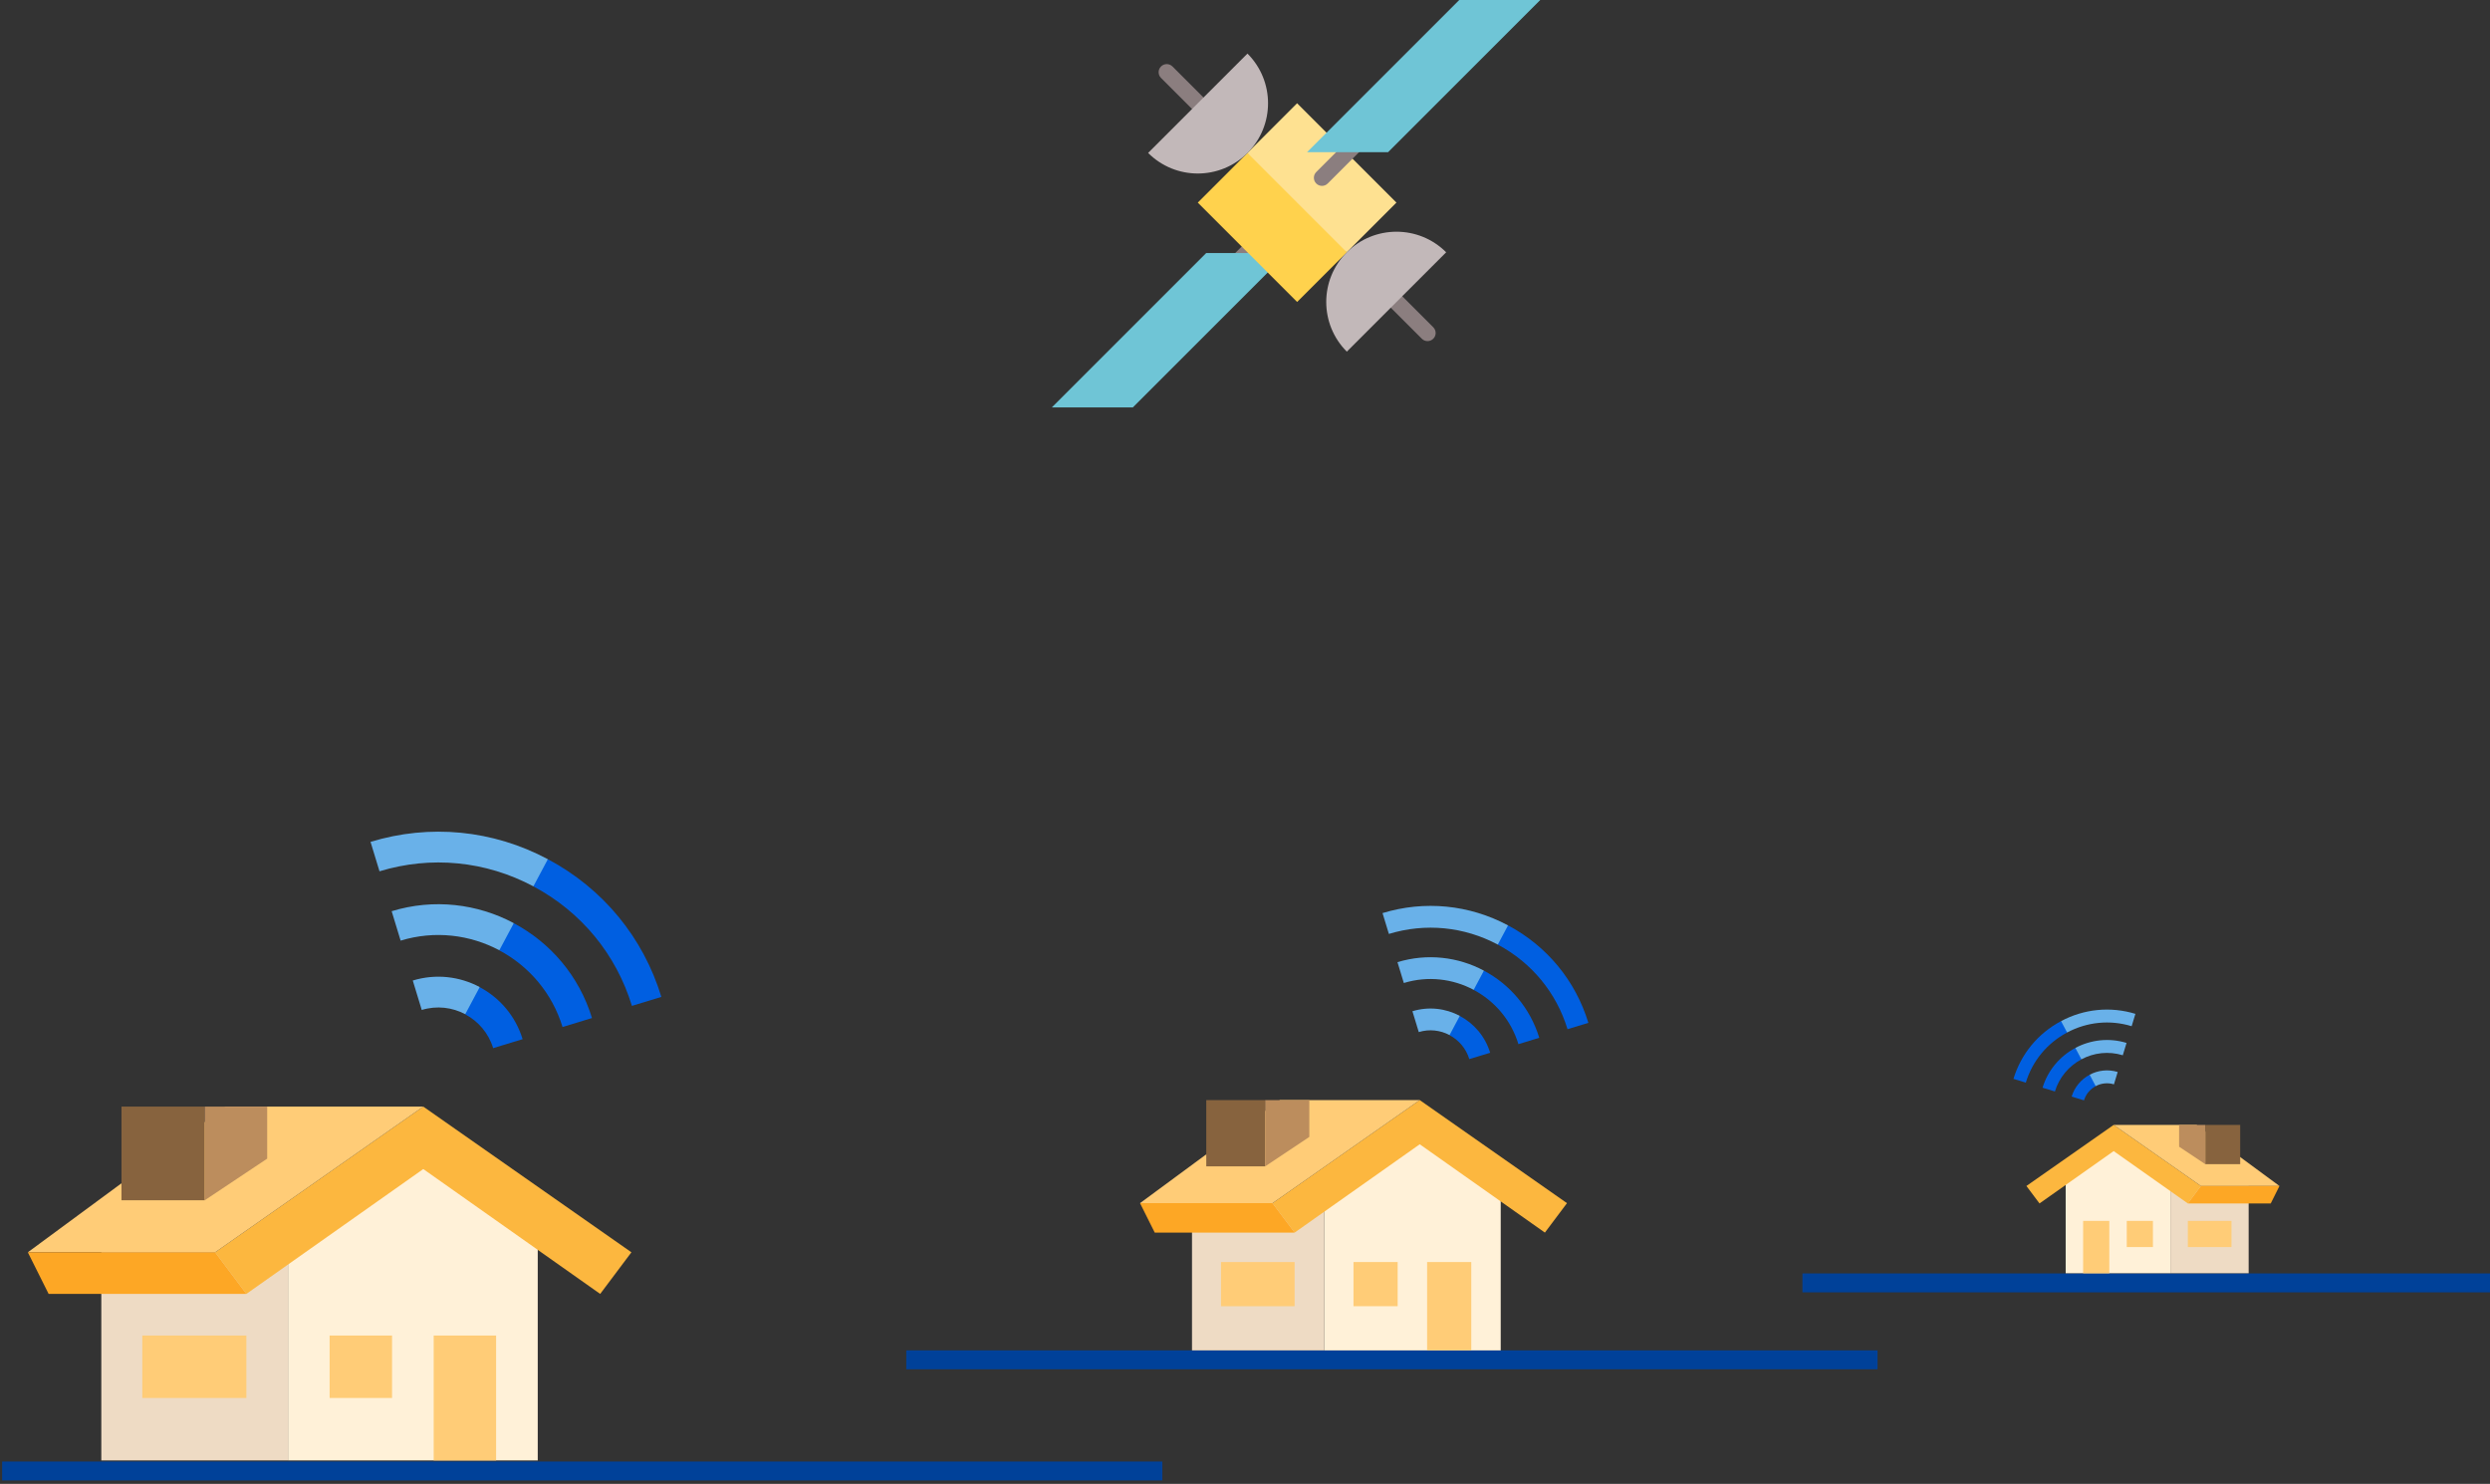 <?xml version="1.0" encoding="UTF-8" standalone="no"?>
<!-- Created with Inkscape (http://www.inkscape.org/) -->

<svg
   xmlns:dc="http://purl.org/dc/elements/1.1/"
   xmlns:cc="http://creativecommons.org/ns#"
   xmlns:rdf="http://www.w3.org/1999/02/22-rdf-syntax-ns#"
   xmlns:svg="http://www.w3.org/2000/svg"
   xmlns="http://www.w3.org/2000/svg"
   xmlns:sodipodi="http://sodipodi.sourceforge.net/DTD/sodipodi-0.dtd"
   xmlns:inkscape="http://www.inkscape.org/namespaces/inkscape"
   width="1677.992"
   height="1000"
   viewBox="0 0 443.969 264.583"
   version="1.1"
   id="svg8"
   sodipodi:docname="vsat-ku-band.svg"
   inkscape:version="0.92.4 (5da689c313, 2019-01-14)">
  <rect x="0" y="0" width="443.969" height="264.583" fill="#333333" stroke="none"/>
  <defs
     id="defs2" />
  <sodipodi:namedview
     id="base"
     pagecolor="#1f1f1f"
     bordercolor="#666666"
     borderopacity="1.0"
     inkscape:pageopacity="0"
     inkscape:pageshadow="2"
     inkscape:zoom="0.35"
     inkscape:cx="1861.4083"
     inkscape:cy="1034.7903"
     inkscape:document-units="px"
     inkscape:current-layer="layer1"
     showgrid="false"
     showborder="true"
     units="px"
     inkscape:window-width="1920"
     inkscape:window-height="1013"
     inkscape:window-x="-9"
     inkscape:window-y="-9"
     inkscape:window-maximized="1" />
  <g
     inkscape:label="Layer 1"
     inkscape:groupmode="layer"
     id="layer1"
     transform="translate(565.069,-158.038)">
    <g
       transform="matrix(0.437,0,0,0.437,-24.553,-451.392)"
       id="g6324">
      <g
         id="g6031"
         transform="matrix(1.047,0.558,-0.558,1.047,-1003.998,1385.796)">
        <g
           transform="matrix(0.353,0,0,0.353,45.196,271.003)"
           id="g6023"
           style="fill:#005fe1">
          <path
             id="path6017"
             d="M 316.59,166.312 C 299.887,149.609 277.941,141.254 256,141.254 L 245.992,156.668 256,171.242 c 14.262,0 28.52,5.43 39.375,16.281 z m 0,0"
             inkscape:connector-curvature="0" />
          <path
             id="path6019"
             d="M 366.551,116.352 C 336.07,85.871 296.035,70.629 256,70.629 L 245.992,86.602 256,100.617 c 32.355,0 64.707,12.316 89.34,36.945 z m 0,0"
             inkscape:connector-curvature="0" />
          <path
             id="path6021"
             d="M 416.512,66.387 C 373.703,23.578 316.699,0 256,0 L 245.992,15 256,30 c 52.684,0 102.156,20.457 139.301,57.602 z m 0,0"
             inkscape:connector-curvature="0" />
        </g>
        <path
           id="path6025"
           d="m 114.132,329.674 7.484,7.484 c 3.83,-3.83 8.859,-5.745 13.891,-5.745 v -10.579 c -7.74,0 -15.482,2.946 -21.375,8.84 z m 0,0"
           inkscape:connector-curvature="0"
           style="fill:#69b1e9;stroke-width:0.353" />
        <path
           id="path6027"
           d="m 96.507,312.049 7.483,7.483 c 8.69,-8.689 20.103,-13.033 31.517,-13.033 v -10.579 c -14.124,0 -28.247,5.377 -39,16.13 z m 0,0"
           inkscape:connector-curvature="0"
           style="fill:#69b1e9;stroke-width:0.353" />
        <path
           id="path6029"
           d="m 78.882,294.423 7.483,7.484 C 99.469,288.803 116.921,281.586 135.507,281.586 v -10.583 c -21.413,0 -41.523,8.318 -56.625,23.42 z m 0,0"
           inkscape:connector-curvature="0"
           style="fill:#69b1e9;stroke-width:0.353" />
      </g>
      <g
         id="g6053"
         transform="matrix(-2.006,0,0,2.006,-1611.915,1558.15)">
        <path
           id="path6033"
           d="m -245.533,173.175 v 42.333 h -50.8 v -44.45 L -273.05,154.125 Z"
           inkscape:connector-curvature="0"
           style="fill:#fff1d8;stroke-width:0.265" />
        <path
           id="path6035"
           d="m -245.533,173.175 h 37.968 v 42.333 h -37.968 z"
           inkscape:connector-curvature="0"
           style="fill:#eedbc4;stroke-width:0.265" />
        <path
           id="path6037"
           d="m -287.867,190.108 h 12.7 v 25.4 h -12.7 z"
           inkscape:connector-curvature="0"
           style="fill:#ffcc77;stroke-width:0.265" />
        <path
           id="path6039"
           d="M -237.067,190.108 H -215.9 v 12.7 h -21.167 z"
           inkscape:connector-curvature="0"
           style="fill:#ffcc77;stroke-width:0.265" />
        <path
           id="path6041"
           d="m -309.033,181.642 35.983,-25.4 35.983,25.4 6.35,-8.467 -42.333,-29.633 -42.333,29.633 z"
           inkscape:connector-curvature="0"
           style="fill:#fcb73f;stroke-width:0.265" />
        <path
           id="path6043"
           d="m -192.617,173.175 h -38.1 L -273.05,143.542 h 40.217 z"
           inkscape:connector-curvature="0"
           style="fill:#ffcc77;stroke-width:0.265" />
        <path
           id="path6045"
           d="m -192.617,173.175 -4.233,8.467 h -40.217 l 6.35,-8.467 z"
           inkscape:connector-curvature="0"
           style="fill:#fda725;stroke-width:0.265" />
        <path
           id="path6047"
           d="m -266.7,190.108 h 12.7 v 12.7 h -12.7 z"
           inkscape:connector-curvature="0"
           style="fill:#ffcc77;stroke-width:0.265" />
        <path
           id="path6049"
           d="m -228.6,143.542 h 16.933 v 19.05 H -228.6 Z"
           inkscape:connector-curvature="0"
           style="fill:#87633e;stroke-width:0.265" />
        <path
           id="path6051"
           d="m -228.6,143.542 v 19.05 l -12.7,-8.467 v -10.583 z"
           inkscape:connector-curvature="0"
           style="fill:#bc8d5d;stroke-width:0.265" />
      </g>
      <rect
         y="1990.914"
         x="-1236.011"
         height="7.713"
         width="473.384"
         id="rect6055"
         style="opacity:1;vector-effect:none;fill:#004199;fill-opacity:1;stroke:none;stroke-width:0.385;stroke-linecap:round;stroke-linejoin:miter;stroke-miterlimit:4;stroke-dasharray:none;stroke-dashoffset:0;stroke-opacity:1" />
      <rect
         style="opacity:1;vector-effect:none;fill:#004199;fill-opacity:1;stroke:none;stroke-width:0.353;stroke-linecap:round;stroke-linejoin:miter;stroke-miterlimit:4;stroke-dasharray:none;stroke-dashoffset:0;stroke-opacity:1"
         id="rect6057"
         width="396.277"
         height="7.713"
         x="-867.106"
         y="1945.556" />
      <g
         transform="translate(-51.106,6.6)"
         id="g6116">
        <g
           id="g6073"
           transform="matrix(0.741,0.395,-0.395,0.741,-563.838,1511.21)">
          <g
             transform="matrix(0.353,0,0,0.353,45.196,271.003)"
             id="g6065"
             style="fill:#005fe1">
            <path
               id="path6059"
               d="M 316.59,166.312 C 299.887,149.609 277.941,141.254 256,141.254 L 245.992,156.668 256,171.242 c 14.262,0 28.52,5.43 39.375,16.281 z m 0,0"
               inkscape:connector-curvature="0" />
            <path
               id="path6061"
               d="M 366.551,116.352 C 336.07,85.871 296.035,70.629 256,70.629 L 245.992,86.602 256,100.617 c 32.355,0 64.707,12.316 89.34,36.945 z m 0,0"
               inkscape:connector-curvature="0" />
            <path
               id="path6063"
               d="M 416.512,66.387 C 373.703,23.578 316.699,0 256,0 L 245.992,15 256,30 c 52.684,0 102.156,20.457 139.301,57.602 z m 0,0"
               inkscape:connector-curvature="0" />
          </g>
          <path
             id="path6067"
             d="m 114.132,329.674 7.484,7.484 c 3.83,-3.83 8.859,-5.745 13.891,-5.745 v -10.579 c -7.74,0 -15.482,2.946 -21.375,8.84 z m 0,0"
             inkscape:connector-curvature="0"
             style="fill:#69b1e9;stroke-width:0.353" />
          <path
             id="path6069"
             d="m 96.507,312.049 7.483,7.483 c 8.69,-8.689 20.103,-13.033 31.517,-13.033 v -10.579 c -14.124,0 -28.247,5.377 -39,16.13 z m 0,0"
             inkscape:connector-curvature="0"
             style="fill:#69b1e9;stroke-width:0.353" />
          <path
             id="path6071"
             d="m 78.882,294.423 7.483,7.484 C 99.469,288.803 116.921,281.586 135.507,281.586 v -10.583 c -21.413,0 -41.523,8.318 -56.625,23.42 z m 0,0"
             inkscape:connector-curvature="0"
             style="fill:#69b1e9;stroke-width:0.353" />
        </g>
        <g
           id="g6095"
           transform="matrix(-1.419,0,0,1.419,-993.957,1633.155)">
          <path
             id="path6075"
             d="m -245.533,173.175 v 42.333 h -50.8 v -44.45 L -273.05,154.125 Z"
             inkscape:connector-curvature="0"
             style="fill:#fff1d8;stroke-width:0.265" />
          <path
             id="path6077"
             d="m -245.533,173.175 h 37.968 v 42.333 h -37.968 z"
             inkscape:connector-curvature="0"
             style="fill:#eedbc4;stroke-width:0.265" />
          <path
             id="path6079"
             d="m -287.867,190.108 h 12.7 v 25.4 h -12.7 z"
             inkscape:connector-curvature="0"
             style="fill:#ffcc77;stroke-width:0.265" />
          <path
             id="path6081"
             d="M -237.067,190.108 H -215.9 v 12.7 h -21.167 z"
             inkscape:connector-curvature="0"
             style="fill:#ffcc77;stroke-width:0.265" />
          <path
             id="path6083"
             d="m -309.033,181.642 35.983,-25.4 35.983,25.4 6.35,-8.467 -42.333,-29.633 -42.333,29.633 z"
             inkscape:connector-curvature="0"
             style="fill:#fcb73f;stroke-width:0.265" />
          <path
             id="path6085"
             d="m -192.617,173.175 h -38.1 L -273.05,143.542 h 40.217 z"
             inkscape:connector-curvature="0"
             style="fill:#ffcc77;stroke-width:0.265" />
          <path
             id="path6087"
             d="m -192.617,173.175 -4.233,8.467 h -40.217 l 6.35,-8.467 z"
             inkscape:connector-curvature="0"
             style="fill:#fda725;stroke-width:0.265" />
          <path
             id="path6089"
             d="m -266.7,190.108 h 12.7 v 12.7 h -12.7 z"
             inkscape:connector-curvature="0"
             style="fill:#ffcc77;stroke-width:0.265" />
          <path
             id="path6091"
             d="m -228.6,143.542 h 16.933 v 19.05 H -228.6 Z"
             inkscape:connector-curvature="0"
             style="fill:#87633e;stroke-width:0.265" />
          <path
             id="path6093"
             d="m -228.6,143.542 v 19.05 l -12.7,-8.467 v -10.583 z"
             inkscape:connector-curvature="0"
             style="fill:#bc8d5d;stroke-width:0.265" />
        </g>
      </g>
      <rect
         y="1914.163"
         x="-501.463"
         height="7.713"
         width="280.685"
         id="rect6118"
         style="opacity:1;vector-effect:none;fill:#004199;fill-opacity:1;stroke:none;stroke-width:0.297;stroke-linecap:round;stroke-linejoin:miter;stroke-miterlimit:4;stroke-dasharray:none;stroke-dashoffset:0;stroke-opacity:1" />
      <g
         id="g6134"
         transform="matrix(-0.439,0.234,0.234,0.439,-399.875,1660.538)">
        <g
           transform="matrix(0.353,0,0,0.353,45.196,271.003)"
           id="g6126"
           style="fill:#005fe1">
          <path
             id="path6120"
             d="M 316.59,166.312 C 299.887,149.609 277.941,141.254 256,141.254 L 245.992,156.668 256,171.242 c 14.262,0 28.52,5.43 39.375,16.281 z m 0,0"
             inkscape:connector-curvature="0" />
          <path
             id="path6122"
             d="M 366.551,116.352 C 336.07,85.871 296.035,70.629 256,70.629 L 245.992,86.602 256,100.617 c 32.355,0 64.707,12.316 89.34,36.945 z m 0,0"
             inkscape:connector-curvature="0" />
          <path
             id="path6124"
             d="M 416.512,66.387 C 373.703,23.578 316.699,0 256,0 L 245.992,15 256,30 c 52.684,0 102.156,20.457 139.301,57.602 z m 0,0"
             inkscape:connector-curvature="0" />
        </g>
        <path
           id="path6128"
           d="m 114.132,329.674 7.484,7.484 c 3.83,-3.83 8.859,-5.745 13.891,-5.745 v -10.579 c -7.74,0 -15.482,2.946 -21.375,8.84 z m 0,0"
           inkscape:connector-curvature="0"
           style="fill:#69b1e9;stroke-width:0.353" />
        <path
           id="path6130"
           d="m 96.507,312.049 7.483,7.483 c 8.69,-8.689 20.103,-13.033 31.517,-13.033 v -10.579 c -14.124,0 -28.247,5.377 -39,16.13 z m 0,0"
           inkscape:connector-curvature="0"
           style="fill:#69b1e9;stroke-width:0.353" />
        <path
           id="path6132"
           d="m 78.882,294.423 7.483,7.484 C 99.469,288.803 116.921,281.586 135.507,281.586 v -10.583 c -21.413,0 -41.523,8.318 -56.625,23.42 z m 0,0"
           inkscape:connector-curvature="0"
           style="fill:#69b1e9;stroke-width:0.353" />
      </g>
      <g
         id="g6156"
         transform="matrix(0.841,0,0,0.841,-144.844,1732.843)">
        <path
           id="path6136"
           d="m -245.533,173.175 v 42.333 h -50.8 v -44.45 L -273.05,154.125 Z"
           inkscape:connector-curvature="0"
           style="fill:#fff1d8;stroke-width:0.265" />
        <path
           id="path6138"
           d="m -245.533,173.175 h 37.968 v 42.333 h -37.968 z"
           inkscape:connector-curvature="0"
           style="fill:#eedbc4;stroke-width:0.265" />
        <path
           id="path6140"
           d="m -287.867,190.108 h 12.7 v 25.4 h -12.7 z"
           inkscape:connector-curvature="0"
           style="fill:#ffcc77;stroke-width:0.265" />
        <path
           id="path6142"
           d="M -237.067,190.108 H -215.9 v 12.7 h -21.167 z"
           inkscape:connector-curvature="0"
           style="fill:#ffcc77;stroke-width:0.265" />
        <path
           id="path6144"
           d="m -309.033,181.642 35.983,-25.4 35.983,25.4 6.35,-8.467 -42.333,-29.633 -42.333,29.633 z"
           inkscape:connector-curvature="0"
           style="fill:#fcb73f;stroke-width:0.265" />
        <path
           id="path6146"
           d="m -192.617,173.175 h -38.1 L -273.05,143.542 h 40.217 z"
           inkscape:connector-curvature="0"
           style="fill:#ffcc77;stroke-width:0.265" />
        <path
           id="path6148"
           d="m -192.617,173.175 -4.233,8.467 h -40.217 l 6.35,-8.467 z"
           inkscape:connector-curvature="0"
           style="fill:#fda725;stroke-width:0.265" />
        <path
           id="path6150"
           d="m -266.7,190.108 h 12.7 v 12.7 h -12.7 z"
           inkscape:connector-curvature="0"
           style="fill:#ffcc77;stroke-width:0.265" />
        <path
           id="path6152"
           d="m -228.6,143.542 h 16.933 v 19.05 H -228.6 Z"
           inkscape:connector-curvature="0"
           style="fill:#87633e;stroke-width:0.265" />
        <path
           id="path6154"
           d="m -228.6,143.542 v 19.05 l -12.7,-8.467 v -10.583 z"
           inkscape:connector-curvature="0"
           style="fill:#bc8d5d;stroke-width:0.265" />
      </g>
      <g
         transform="matrix(-0.391,0,0,-0.391,-607.535,1577.34)"
         id="g6233">
        <rect
           x="298.774"
           y="168.946"
           transform="matrix(-0.707,-0.707,0.707,-0.707,379.696,566.785)"
           style="fill:#8b7e7f"
           width="16.918"
           height="71.617"
           id="rect6179" />
        <polygon
           style="fill:#6fc5d6"
           points="350.903,203.364 512,42.268 427.463,42.268 266.368,203.364 "
           id="polygon6181" />
        <g
           id="g6187">
          <path
             inkscape:connector-curvature="0"
             style="fill:#8b7e7f"
             d="m 125.906,113.944 c -3.303,-3.303 -8.66,-3.303 -11.963,0 -3.303,3.303 -3.303,8.66 0,11.963 l 48.348,48.348 11.963,-11.963 z"
             id="path6183" />
          <path
             inkscape:connector-curvature="0"
             style="fill:#8b7e7f"
             d="m 398.056,386.093 -48.348,-48.348 -11.963,11.963 48.348,48.348 c 3.303,3.303 8.66,3.303 11.963,0 3.303,-3.303 3.303,-8.66 0,-11.963 z"
             id="path6185" />
        </g>
        <polygon
           style="fill:#ffd24d"
           points="359.675,255.999 255.999,152.323 204.161,204.161 240.049,271.949 307.837,307.837 "
           id="polygon6189" />
        <rect
           x="193.42"
           y="208.605"
           transform="matrix(-0.707,0.707,-0.707,-0.707,592.106,318.57)"
           style="fill:#fee191"
           width="73.309"
           height="146.618"
           id="rect6191" />
        <g
           id="g6197">
          <path
             inkscape:connector-curvature="0"
             style="fill:#c2b8b9"
             d="m 100.485,204.161 c 28.629,28.629 75.047,28.629 103.676,0 28.629,-28.629 28.629,-75.047 0,-103.676 z"
             id="path6193" />
          <path
             inkscape:connector-curvature="0"
             style="fill:#c2b8b9"
             d="m 307.837,411.513 c -28.629,-28.629 -28.629,-75.047 0,-103.676 28.629,-28.629 75.047,-28.629 103.676,0 z"
             id="path6195" />
        </g>
        <path
           inkscape:connector-curvature="0"
           style="fill:#8b7e7f"
           d="m 236.063,275.937 c -3.303,-3.303 -8.66,-3.303 -11.963,0 l -50.641,50.641 11.963,11.963 50.641,-50.641 c 3.302,-3.303 3.302,-8.659 0,-11.963 z"
           id="path6199" />
        <polygon
           style="fill:#6fc5d6"
           points="84.535,469.732 245.632,308.635 161.097,308.635 0,469.732 "
           id="polygon6201" />
        <g
           id="g6203" />
        <g
           id="g6205" />
        <g
           id="g6207" />
        <g
           id="g6209" />
        <g
           id="g6211" />
        <g
           id="g6213" />
        <g
           id="g6215" />
        <g
           id="g6217" />
        <g
           id="g6219" />
        <g
           id="g6221" />
        <g
           id="g6223" />
        <g
           id="g6225" />
        <g
           id="g6227" />
        <g
           id="g6229" />
        <g
           id="g6231" />
      </g>
    </g>
  </g>
</svg>
